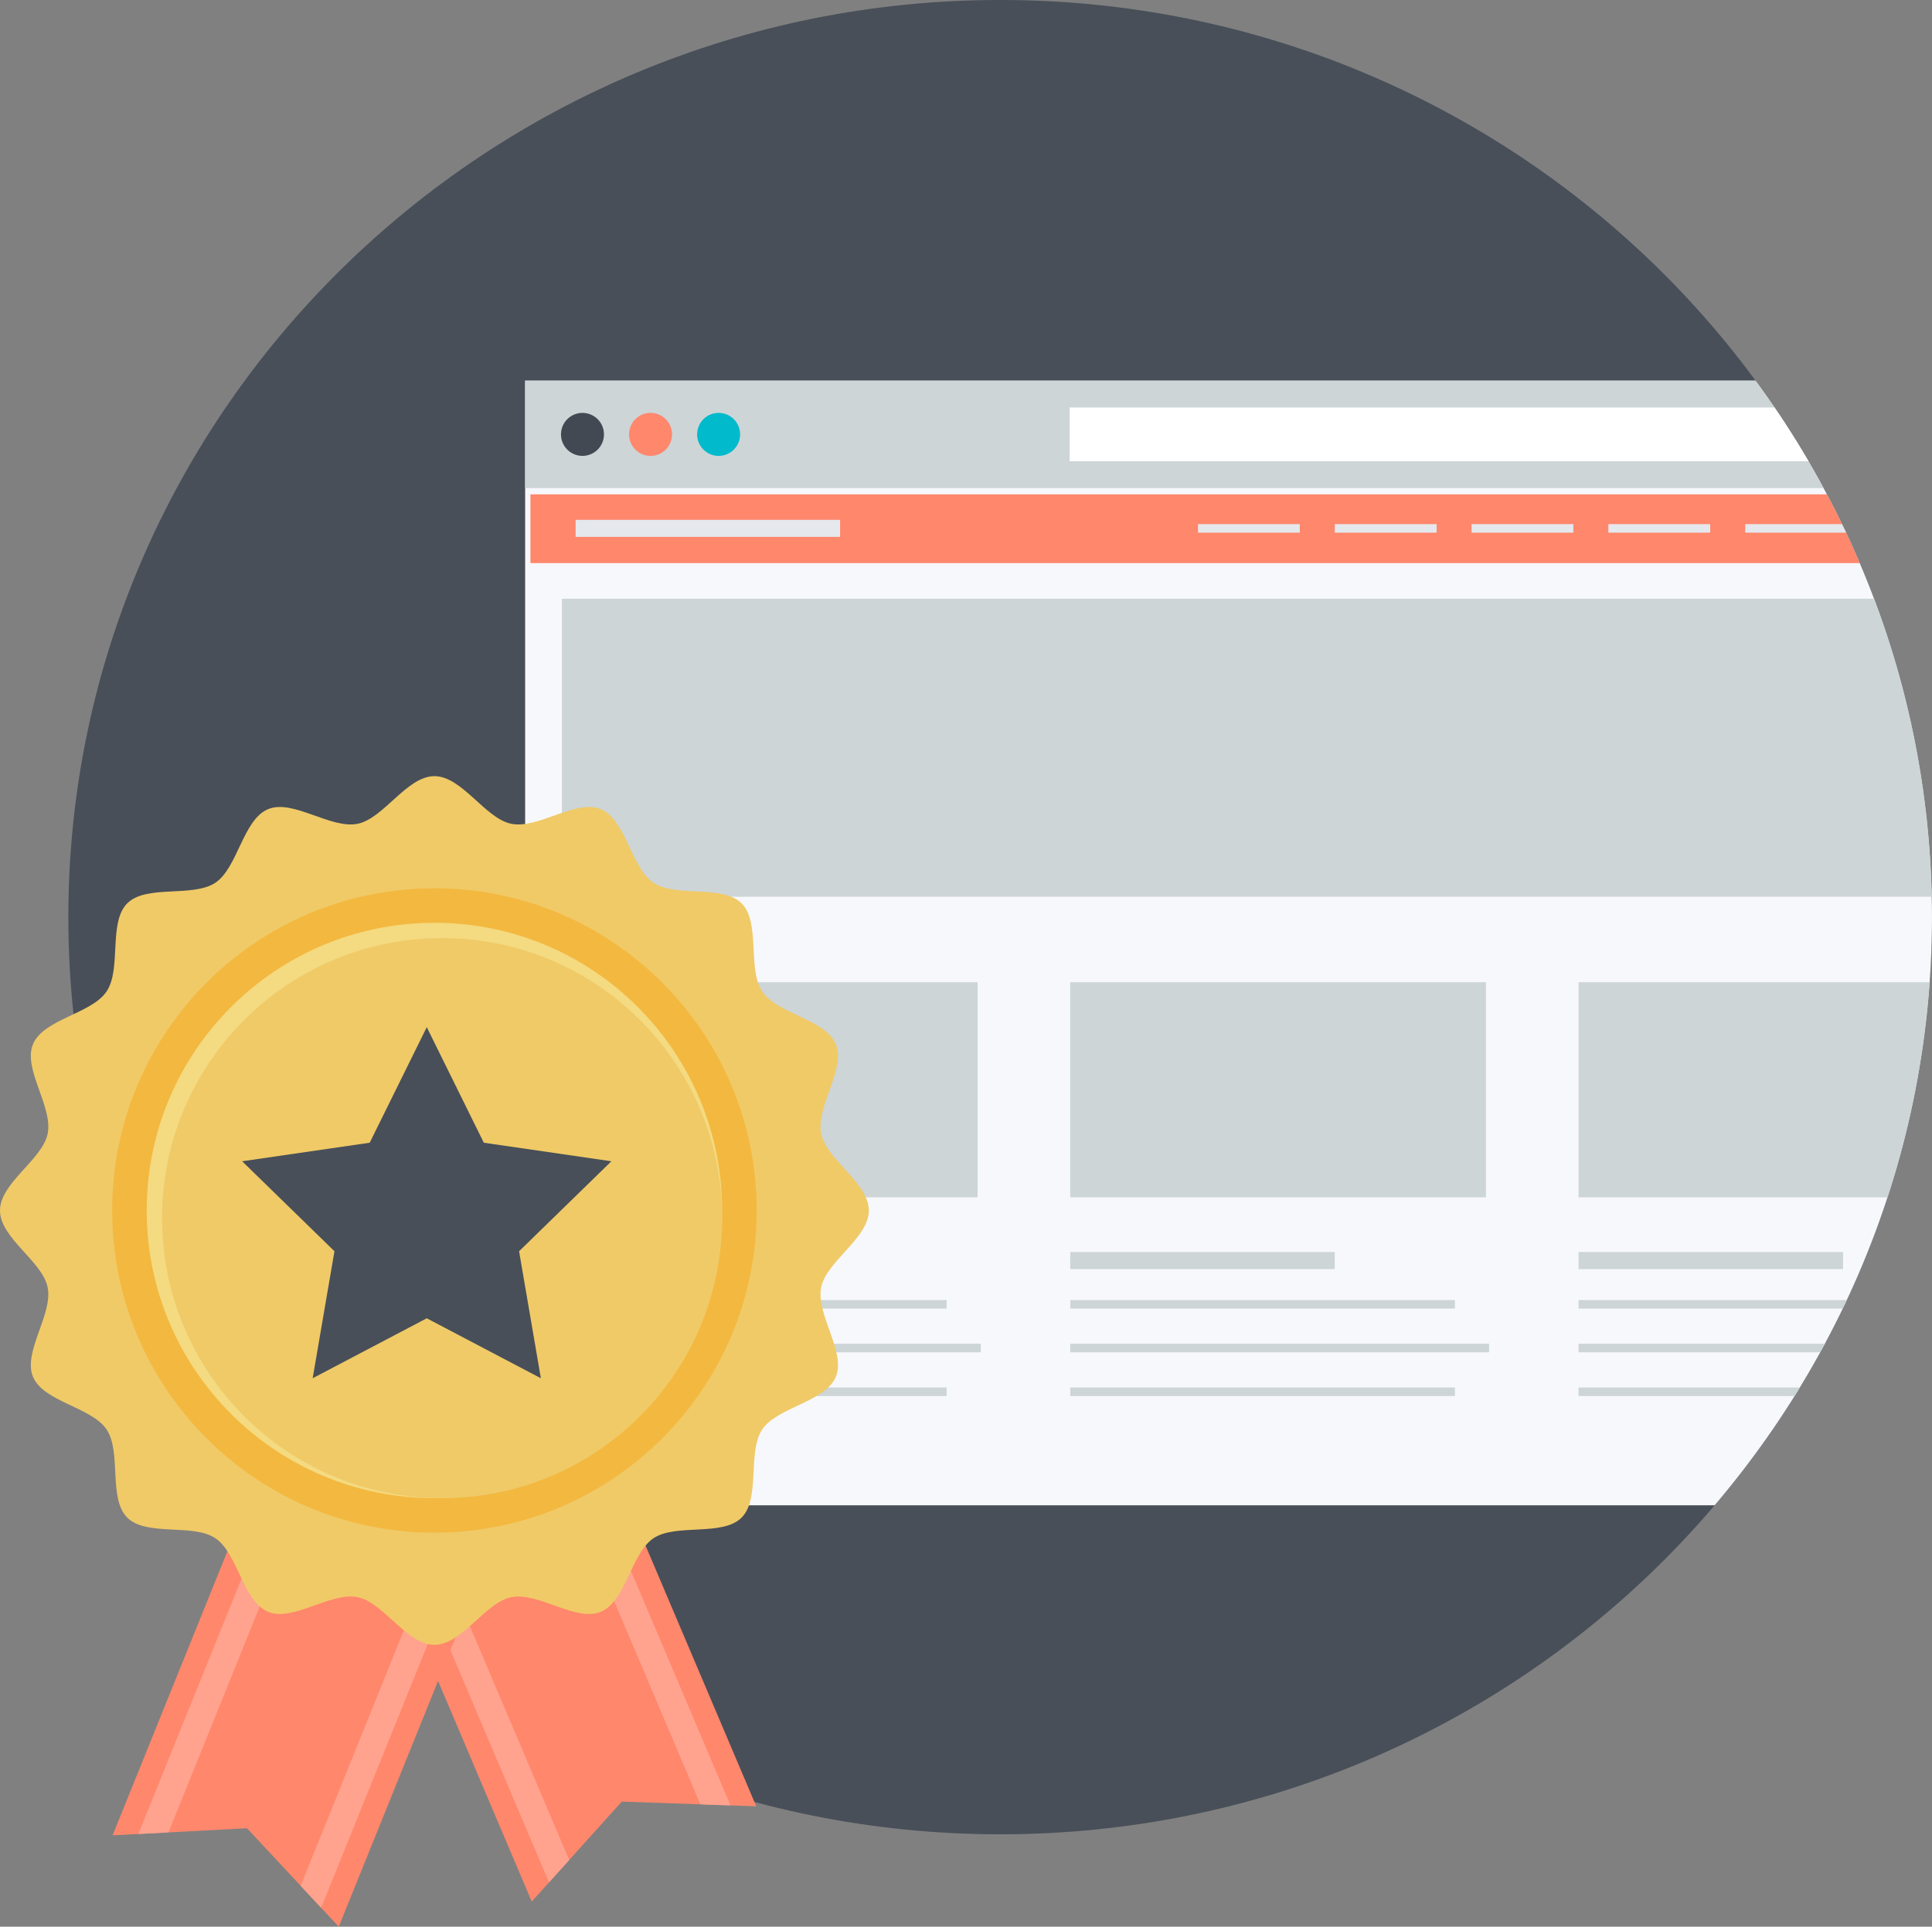 <?xml version="1.0" encoding="UTF-8" standalone="no"?>
<!-- Created with Inkscape (http://www.inkscape.org/) -->

<svg
   xmlns:dc="http://purl.org/dc/elements/1.1/"
   xmlns:cc="http://creativecommons.org/ns#"
   xmlns:rdf="http://www.w3.org/1999/02/22-rdf-syntax-ns#"
   xmlns:svg="http://www.w3.org/2000/svg"
   xmlns="http://www.w3.org/2000/svg"
   xmlns:sodipodi="http://sodipodi.sourceforge.net/DTD/sodipodi-0.dtd"
   xmlns:inkscape="http://www.inkscape.org/namespaces/inkscape"
   id="svg4729"
   version="1.1"
   inkscape:version="0.91 r13725"
   xml:space="preserve"
   width="137.358"
   height="137.006"
   viewBox="0 0 137.358 137.006"
   sodipodi:docname="star-position-ban.svg"><rect x="0" y="0" width="137.358" height="137.006" fill="#808080" stroke="none"/><defs
     id="defs4733"><clipPath
       clipPathUnits="userSpaceOnUse"
       id="clipPath4743"><path
         d="m 0,109.606 115.399,0 L 115.399,0 0,0 0,109.606 Z"
         id="path4745"
         inkscape:connector-curvature="0" /></clipPath><clipPath
       clipPathUnits="userSpaceOnUse"
       id="clipPath4755"><path
         d="M 56.886,109.607 C 27.662,109.607 3.887,86.201 3.887,57.432 l 0,0 c 0,-28.77 23.775,-52.175 52.999,-52.175 l 0,0 c 29.225,0 53,23.405 53,52.175 l 0,0 c 0,28.769 -23.775,52.175 -53,52.175 z"
         id="path4757"
         inkscape:connector-curvature="0" /></clipPath><clipPath
       clipPathUnits="userSpaceOnUse"
       id="clipPath4829"><path
         d="m 0,109.606 115.399,0 L 115.399,0 0,0 0,109.606 Z"
         id="path4831"
         inkscape:connector-curvature="0" /></clipPath></defs><sodipodi:namedview
     pagecolor="#ffffff"
     bordercolor="#666666"
     borderopacity="1"
     objecttolerance="10"
     gridtolerance="10"
     guidetolerance="10"
     inkscape:pageopacity="0"
     inkscape:pageshadow="2"
     inkscape:window-width="640"
     inkscape:window-height="480"
     id="namedview4731"
     showgrid="false"
     inkscape:zoom="1.7225333"
     inkscape:cx="72.124372"
     inkscape:cy="68.50262"
     inkscape:window-x="0"
     inkscape:window-y="0"
     inkscape:window-maximized="0"
     inkscape:current-layer="g4737"
     fit-margin-top="0"
     fit-margin-left="0"
     fit-margin-right="0"
     fit-margin-bottom="0" /><g
     id="g4737"
     inkscape:groupmode="layer"
     inkscape:label="star-position-ban"
     transform="matrix(1.25,0,0,-1.25,0,137.007)"><g
       id="g4739"><g
         id="g4741"
         clip-path="url(#clipPath4743)"><g
           id="g4747"
           transform="translate(56.887,5.257)"><path
             d="m 0,0 c -29.225,0 -53,23.405 -53,52.175 0,28.769 23.775,52.175 53,52.175 29.225,0 53,-23.406 53,-52.175 C 53,23.405 29.225,0 0,0"
             style="fill:#484f59;fill-opacity:1;fill-rule:nonzero;stroke:none"
             id="path4749"
             inkscape:connector-curvature="0" /></g></g></g><g
       id="g4751"><g
         id="g4753"
         clip-path="url(#clipPath4755)"><path
           d="m 115.036,23.974 -85.167,0 0,63.977 85.167,0 0,-63.977 z"
           style="fill:#f7f8fc;fill-opacity:1;fill-rule:nonzero;stroke:none"
           id="path4759"
           inkscape:connector-curvature="0" /><path
           d="m 115.036,81.839 -85.167,0 0,6.111 85.167,0 0,-6.111 z"
           style="fill:#cdd5d7;fill-opacity:1;fill-rule:nonzero;stroke:none"
           id="path4761"
           inkscape:connector-curvature="0" /><path
           d="m 111.368,83.366 -50.529,0 0,3.057 50.529,0 0,-3.057 z"
           style="fill:#ffffff;fill-opacity:1;fill-rule:nonzero;stroke:none"
           id="path4763"
           inkscape:connector-curvature="0" /><g
           id="g4765"
           transform="translate(34.352,84.894)"><path
             d="m 0,0 c 0,-0.674 -0.549,-1.223 -1.223,-1.223 -0.676,0 -1.222,0.549 -1.222,1.223 0,0.678 0.546,1.223 1.222,1.223 C -0.549,1.223 0,0.678 0,0"
             style="fill:#424953;fill-opacity:1;fill-rule:nonzero;stroke:none"
             id="path4767"
             inkscape:connector-curvature="0" /></g><g
           id="g4769"
           transform="translate(38.224,84.894)"><path
             d="m 0,0 c 0,-0.674 -0.547,-1.223 -1.223,-1.223 -0.675,0 -1.222,0.549 -1.222,1.223 0,0.678 0.547,1.223 1.222,1.223 C -0.547,1.223 0,0.678 0,0"
             style="fill:#ff876c;fill-opacity:1;fill-rule:nonzero;stroke:none"
             id="path4771"
             inkscape:connector-curvature="0" /></g><g
           id="g4773"
           transform="translate(42.095,84.894)"><path
             d="m 0,0 c 0,-0.674 -0.547,-1.223 -1.223,-1.223 -0.675,0 -1.222,0.549 -1.222,1.223 0,0.678 0.547,1.223 1.222,1.223 C -0.547,1.223 0,0.678 0,0"
             style="fill:#01bacc;fill-opacity:1;fill-rule:nonzero;stroke:none"
             id="path4775"
             inkscape:connector-curvature="0" /></g><path
           d="m 31.96,58.593 81.648,0 0,16.951 -81.648,0 0,-16.951 z"
           style="fill:#cdd5d7;fill-opacity:1;fill-rule:nonzero;stroke:none"
           id="path4777"
           inkscape:connector-curvature="0" /><path
           d="m 30.169,77.571 85.23,0 0,3.913 -85.23,0 0,-3.913 z"
           style="fill:#ff876c;fill-opacity:1;fill-rule:nonzero;stroke:none"
           id="path4779"
           inkscape:connector-curvature="0" /><path
           d="m 31.96,41.491 23.643,0 0,12.24 -23.643,0 0,-12.24 z"
           style="fill:#cdd5d7;fill-opacity:1;fill-rule:nonzero;stroke:none"
           id="path4781"
           inkscape:connector-curvature="0" /><path
           d="m 47.005,37.409 -15.045,0 0,0.973 15.045,0 0,-0.973 z"
           style="fill:#cdd5d7;fill-opacity:1;fill-rule:nonzero;stroke:none"
           id="path4783"
           inkscape:connector-curvature="0" /><path
           d="m 53.841,35.165 -21.881,0 0,0.483 21.881,0 0,-0.483 z"
           style="fill:#cdd5d7;fill-opacity:1;fill-rule:nonzero;stroke:none"
           id="path4785"
           inkscape:connector-curvature="0" /><path
           d="m 53.841,30.188 -21.881,0 0,0.486 21.881,0 0,-0.486 z"
           style="fill:#cdd5d7;fill-opacity:1;fill-rule:nonzero;stroke:none"
           id="path4787"
           inkscape:connector-curvature="0" /><path
           d="m 55.786,32.677 -23.826,0 0,0.485 23.826,0 0,-0.485 z"
           style="fill:#cdd5d7;fill-opacity:1;fill-rule:nonzero;stroke:none"
           id="path4789"
           inkscape:connector-curvature="0" /><path
           d="m 60.872,41.491 23.643,0 0,12.24 -23.643,0 0,-12.24 z"
           style="fill:#cdd5d7;fill-opacity:1;fill-rule:nonzero;stroke:none"
           id="path4791"
           inkscape:connector-curvature="0" /><path
           d="m 75.915,37.409 -15.043,0 0,0.973 15.043,0 0,-0.973 z"
           style="fill:#cdd5d7;fill-opacity:1;fill-rule:nonzero;stroke:none"
           id="path4793"
           inkscape:connector-curvature="0" /><path
           d="m 82.751,35.165 -21.879,0 0,0.483 21.879,0 0,-0.483 z"
           style="fill:#cdd5d7;fill-opacity:1;fill-rule:nonzero;stroke:none"
           id="path4795"
           inkscape:connector-curvature="0" /><path
           d="m 82.751,30.188 -21.879,0 0,0.486 21.879,0 0,-0.486 z"
           style="fill:#cdd5d7;fill-opacity:1;fill-rule:nonzero;stroke:none"
           id="path4797"
           inkscape:connector-curvature="0" /><path
           d="m 84.696,32.677 -23.824,0 0,0.485 23.824,0 0,-0.485 z"
           style="fill:#cdd5d7;fill-opacity:1;fill-rule:nonzero;stroke:none"
           id="path4799"
           inkscape:connector-curvature="0" /><path
           d="m 89.784,41.491 23.643,0 0,12.24 -23.643,0 0,-12.24 z"
           style="fill:#cdd5d7;fill-opacity:1;fill-rule:nonzero;stroke:none"
           id="path4801"
           inkscape:connector-curvature="0" /><path
           d="m 104.827,37.409 -15.043,0 0,0.973 15.043,0 0,-0.973 z"
           style="fill:#cdd5d7;fill-opacity:1;fill-rule:nonzero;stroke:none"
           id="path4803"
           inkscape:connector-curvature="0" /><path
           d="m 111.663,35.165 -21.879,0 0,0.483 21.879,0 0,-0.483 z"
           style="fill:#cdd5d7;fill-opacity:1;fill-rule:nonzero;stroke:none"
           id="path4805"
           inkscape:connector-curvature="0" /><path
           d="m 111.663,30.188 -21.879,0 0,0.486 21.879,0 0,-0.486 z"
           style="fill:#cdd5d7;fill-opacity:1;fill-rule:nonzero;stroke:none"
           id="path4807"
           inkscape:connector-curvature="0" /><path
           d="m 113.608,32.677 -23.824,0 0,0.485 23.824,0 0,-0.485 z"
           style="fill:#cdd5d7;fill-opacity:1;fill-rule:nonzero;stroke:none"
           id="path4809"
           inkscape:connector-curvature="0" /><path
           d="m 47.782,79.062 -15.043,0 0,0.971 15.043,0 0,-0.971 z"
           style="fill:#e5e8ec;fill-opacity:1;fill-rule:nonzero;stroke:none"
           id="path4811"
           inkscape:connector-curvature="0" /><path
           d="m 112.831,79.304 -5.791,0 0,0.486 5.791,0 0,-0.486 z"
           style="fill:#e5e8ec;fill-opacity:1;fill-rule:nonzero;stroke:none"
           id="path4813"
           inkscape:connector-curvature="0" /><path
           d="m 105.05,79.304 -5.789,0 0,0.486 5.789,0 0,-0.486 z"
           style="fill:#e5e8ec;fill-opacity:1;fill-rule:nonzero;stroke:none"
           id="path4815"
           inkscape:connector-curvature="0" /><path
           d="m 97.271,79.304 -5.791,0 0,0.486 5.791,0 0,-0.486 z"
           style="fill:#e5e8ec;fill-opacity:1;fill-rule:nonzero;stroke:none"
           id="path4817"
           inkscape:connector-curvature="0" /><path
           d="m 89.489,79.304 -5.789,0 0,0.486 5.789,0 0,-0.486 z"
           style="fill:#e5e8ec;fill-opacity:1;fill-rule:nonzero;stroke:none"
           id="path4819"
           inkscape:connector-curvature="0" /><path
           d="m 81.71,79.304 -5.791,0 0,0.486 5.791,0 0,-0.486 z"
           style="fill:#e5e8ec;fill-opacity:1;fill-rule:nonzero;stroke:none"
           id="path4821"
           inkscape:connector-curvature="0" /><path
           d="m 73.929,79.304 -5.789,0 0,0.486 5.789,0 0,-0.486 z"
           style="fill:#e5e8ec;fill-opacity:1;fill-rule:nonzero;stroke:none"
           id="path4823"
           inkscape:connector-curvature="0" /></g></g><g
       id="g4825"><g
         id="g4827"
         clip-path="url(#clipPath4829)"><g
           id="g4833"
           transform="translate(16.628,33.505)"><path
             d="m 0,0 6.385,2.709 6.385,2.711 13.616,-32.076 -7.65,0.268 -5.12,-5.688 L 0,0 Z"
             style="fill:#ff876c;fill-opacity:1;fill-rule:nonzero;stroke:none"
             id="path4835"
             inkscape:connector-curvature="0" /></g><g
           id="g4837"
           transform="translate(31.227,2.519)"><path
             d="M 0,0 1.146,1.272 -11.944,32.111 -13.373,31.505 0,0 Z"
             style="fill:#ffa38f;fill-opacity:1;fill-rule:nonzero;stroke:none"
             id="path4839"
             inkscape:connector-curvature="0" /></g><g
           id="g4841"
           transform="translate(39.836,6.961)"><path
             d="M 0,0 1.712,-0.062 -11.662,31.442 -13.09,30.838 0,0 Z"
             style="fill:#ffa38f;fill-opacity:1;fill-rule:nonzero;stroke:none"
             id="path4843"
             inkscape:connector-curvature="0" /></g><g
           id="g4845"
           transform="translate(19.459,37.506)"><path
             d="m 0,0 6.43,-2.597 6.431,-2.599 -13.051,-32.309 -5.222,5.6 -7.643,-0.404 L 0,0 Z"
             style="fill:#ff876c;fill-opacity:1;fill-rule:nonzero;stroke:none"
             id="path4847"
             inkscape:connector-curvature="0" /></g><g
           id="g4849"
           transform="translate(7.87,5.275)"><path
             d="M 0,0 1.71,0.089 14.261,31.151 12.821,31.733 0,0 Z"
             style="fill:#ffa38f;fill-opacity:1;fill-rule:nonzero;stroke:none"
             id="path4851"
             inkscape:connector-curvature="0" /></g><g
           id="g4853"
           transform="translate(17.1,2.326)"><path
             d="M 0,0 1.166,-1.25 13.988,30.483 12.549,31.062 0,0 Z"
             style="fill:#ffa38f;fill-opacity:1;fill-rule:nonzero;stroke:none"
             id="path4855"
             inkscape:connector-curvature="0" /></g><g
           id="g4857"
           transform="translate(49.416,40.744)"><path
             d="m 0,0 c 0,-1.573 -2.418,-2.89 -2.712,-4.377 -0.304,-1.532 1.421,-3.672 0.837,-5.081 -0.596,-1.436 -3.333,-1.725 -4.187,-3 -0.86,-1.285 -0.086,-3.924 -1.175,-5.014 -1.09,-1.09 -3.729,-0.315 -5.014,-1.175 -1.274,-0.854 -1.564,-3.591 -2.999,-4.186 -1.41,-0.584 -3.548,1.141 -5.08,0.837 -1.487,-0.294 -2.804,-2.712 -4.377,-2.712 -1.574,10e-4 -2.89,2.418 -4.377,2.713 -1.533,0.303 -3.671,-1.421 -5.081,-0.836 -1.435,0.596 -1.725,3.332 -3,4.185 -1.285,0.86 -3.924,0.086 -5.014,1.176 -1.089,1.09 -0.315,3.729 -1.175,5.014 -0.854,1.274 -3.591,1.564 -4.186,2.998 -0.585,1.41 1.14,3.549 0.836,5.08 -0.294,1.488 -2.712,2.804 -2.712,4.378 0,1.574 2.418,2.891 2.713,4.378 0.303,1.533 -1.422,3.671 -0.837,5.08 0.595,1.436 3.332,1.726 4.186,3.001 0.861,1.284 0.087,3.924 1.176,5.013 1.09,1.09 3.729,0.315 5.014,1.175 1.275,0.854 1.564,3.59 2.999,4.185 1.41,0.585 3.549,-1.14 5.081,-0.835 1.487,0.293 2.803,2.711 4.377,2.711 1.574,0 2.89,-2.418 4.377,-2.711 1.533,-0.304 3.672,1.42 5.082,0.835 1.435,-0.595 1.724,-3.332 2.999,-4.186 1.285,-0.861 3.924,-0.086 5.013,-1.175 1.09,-1.089 0.315,-3.729 1.175,-5.014 0.854,-1.276 3.591,-1.565 4.186,-2.999 C -1.29,8.048 -3.016,5.909 -2.712,4.377 -2.418,2.89 0,1.573 0,0"
             style="fill:#f0ca67;fill-opacity:1;fill-rule:nonzero;stroke:none"
             id="path4859"
             inkscape:connector-curvature="0" /></g><g
           id="g4861"
           transform="translate(43.036,40.744)"><path
             d="m 0,0 c 0,-10.122 -8.207,-18.328 -18.327,-18.328 -10.122,0 -18.329,8.206 -18.329,18.328 0,10.124 8.207,18.328 18.329,18.328 C -8.207,18.328 0,10.124 0,0"
             style="fill:#f3b840;fill-opacity:1;fill-rule:nonzero;stroke:none"
             id="path4863"
             inkscape:connector-curvature="0" /></g><g
           id="g4865"
           transform="translate(41.073,40.744)"><path
             d="m 0,0 c 0,-9.037 -7.327,-16.365 -16.364,-16.365 -9.037,0 -16.365,7.328 -16.365,16.365 0,9.036 7.328,16.366 16.365,16.366 C -7.327,16.366 0,9.036 0,0"
             style="fill:#f4da80;fill-opacity:1;fill-rule:nonzero;stroke:none"
             id="path4867"
             inkscape:connector-curvature="0" /></g><g
           id="g4869"
           transform="translate(41.073,40.308)"><path
             d="m 0,0 c 0,-8.795 -7.132,-15.929 -15.928,-15.929 -8.798,0 -15.927,7.134 -15.927,15.929 0,8.797 7.129,15.93 15.927,15.93 C -7.132,15.93 0,8.797 0,0"
             style="fill:#f0ca67;fill-opacity:1;fill-rule:nonzero;stroke:none"
             id="path4871"
             inkscape:connector-curvature="0" /></g><g
           id="g4873"
           transform="translate(24.273,51.173)"><path
             d="m 0,0 3.245,-6.574 7.256,-1.055 -5.25,-5.119 1.239,-7.225 -6.49,3.411 -6.49,-3.411 1.24,7.225 -5.251,5.119 7.256,1.055 L 0,0 Z"
             style="fill:#484f59;fill-opacity:1;fill-rule:nonzero;stroke:none"
             id="path4875"
             inkscape:connector-curvature="0" /></g></g></g></g></svg>